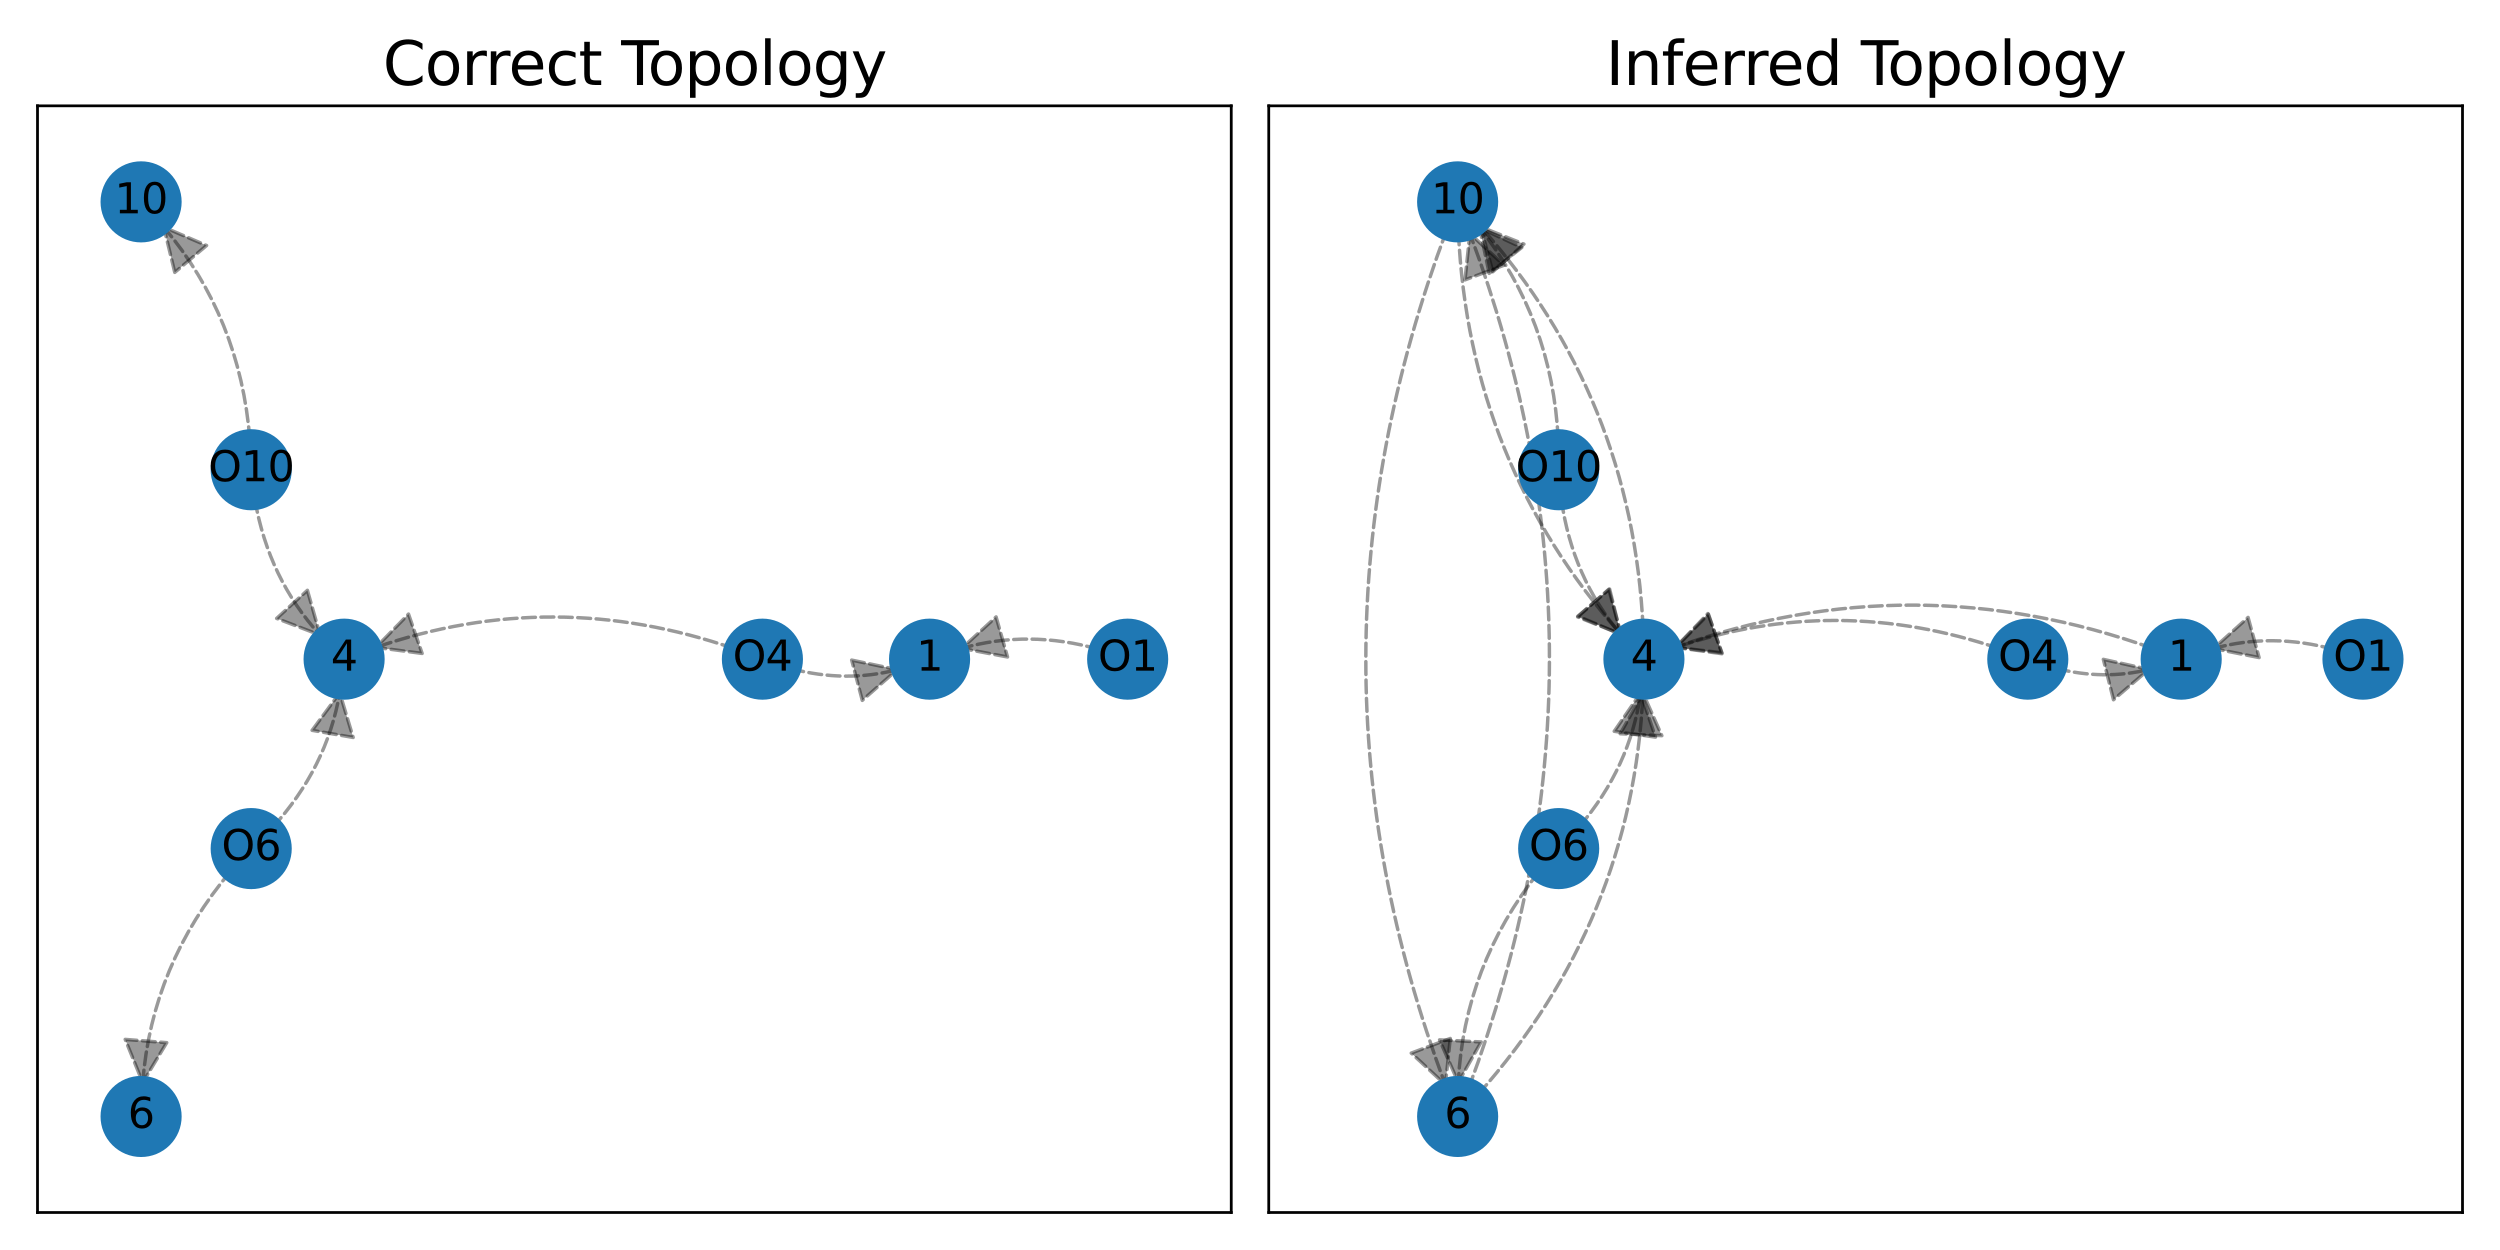 <?xml version="1.0" encoding="utf-8" standalone="no"?>
<!DOCTYPE svg PUBLIC "-//W3C//DTD SVG 1.1//EN"
  "http://www.w3.org/Graphics/SVG/1.1/DTD/svg11.dtd">
<svg xmlns:xlink="http://www.w3.org/1999/xlink" width="720pt" height="360pt" viewBox="0 0 720 360" xmlns="http://www.w3.org/2000/svg" version="1.1">
 <defs>
  <style type="text/css">*{stroke-linejoin: round; stroke-linecap: butt}</style>
 </defs>
 <g id="figure_1">
  <g id="patch_1">
   <path d="M 0 360 
L 720 360 
L 720 0 
L 0 0 
z
" style="fill: #ffffff"/>
  </g>
  <g id="axes_1">
   <g id="patch_2">
    <path d="M 10.8 349.2 
L 354.6 349.2 
L 354.6 30.48 
L 10.8 30.48 
z
" style="fill: #ffffff"/>
   </g>
   <g id="patch_3">
    <path d="M 316.572 187.033 
Q 296.239 181.236 276.981 186.727 
" clip-path="url(#pfc479cc015)" style="fill: none; stroke-dasharray: 3.7,1.6; stroke-dashoffset: 0; stroke: #000000; stroke-opacity: 0.4; stroke-linecap: round"/>
    <path d="M 290.166 189.207 
L 276.981 186.727 
L 286.875 177.667 
z
" clip-path="url(#pfc479cc015)" style="fill-opacity: 0.4; stroke-dasharray: 3.7,1.6; stroke-dashoffset: 0; stroke: #000000; stroke-opacity: 0.4; stroke-linecap: round"/>
   </g>
   <g id="patch_4">
    <path d="M 227.791 192.566 
Q 243.643 196.742 258.414 192.851 
" clip-path="url(#pfc479cc015)" style="fill: none; stroke-dasharray: 3.7,1.6; stroke-dashoffset: 0; stroke: #000000; stroke-opacity: 0.4; stroke-linecap: round"/>
    <path d="M 245.281 190.106 
L 258.414 192.851 
L 248.338 201.71 
z
" clip-path="url(#pfc479cc015)" style="fill-opacity: 0.4; stroke-dasharray: 3.7,1.6; stroke-dashoffset: 0; stroke: #000000; stroke-opacity: 0.4; stroke-linecap: round"/>
   </g>
   <g id="patch_5">
    <path d="M 211.459 186.813 
Q 159.338 168.773 108.273 186.447 
" clip-path="url(#pfc479cc015)" style="fill: none; stroke-dasharray: 3.7,1.6; stroke-dashoffset: 0; stroke: #000000; stroke-opacity: 0.4; stroke-linecap: round"/>
    <path d="M 121.576 188.192 
L 108.273 186.447 
L 117.651 176.852 
z
" clip-path="url(#pfc479cc015)" style="fill-opacity: 0.4; stroke-dasharray: 3.7,1.6; stroke-dashoffset: 0; stroke: #000000; stroke-opacity: 0.4; stroke-linecap: round"/>
   </g>
   <g id="patch_6">
    <path d="M 78.491 238.292 
Q 94.089 221.221 97.848 199.539 
" clip-path="url(#pfc479cc015)" style="fill: none; stroke-dasharray: 3.7,1.6; stroke-dashoffset: 0; stroke: #000000; stroke-opacity: 0.4; stroke-linecap: round"/>
    <path d="M 89.886 210.337 
L 97.848 199.539 
L 101.71 212.388 
z
" clip-path="url(#pfc479cc015)" style="fill-opacity: 0.4; stroke-dasharray: 3.7,1.6; stroke-dashoffset: 0; stroke: #000000; stroke-opacity: 0.4; stroke-linecap: round"/>
   </g>
   <g id="patch_7">
    <path d="M 66.526 250.811 
Q 43.778 277.745 41.099 311.777 
" clip-path="url(#pfc479cc015)" style="fill: none; stroke-dasharray: 3.7,1.6; stroke-dashoffset: 0; stroke: #000000; stroke-opacity: 0.4; stroke-linecap: round"/>
    <path d="M 48.022 300.285 
L 41.099 311.777 
L 36.059 299.343 
z
" clip-path="url(#pfc479cc015)" style="fill-opacity: 0.4; stroke-dasharray: 3.7,1.6; stroke-dashoffset: 0; stroke: #000000; stroke-opacity: 0.4; stroke-linecap: round"/>
   </g>
   <g id="patch_8">
    <path d="M 73.405 143.883 
Q 77.355 166.667 92.198 182.913 
" clip-path="url(#pfc479cc015)" style="fill: none; stroke-dasharray: 3.7,1.6; stroke-dashoffset: 0; stroke: #000000; stroke-opacity: 0.4; stroke-linecap: round"/>
    <path d="M 88.533 170.006 
L 92.198 182.913 
L 79.674 178.1 
z
" clip-path="url(#pfc479cc015)" style="fill-opacity: 0.4; stroke-dasharray: 3.7,1.6; stroke-dashoffset: 0; stroke: #000000; stroke-opacity: 0.4; stroke-linecap: round"/>
   </g>
   <g id="patch_9">
    <path d="M 71.966 126.633 
Q 69.198 91.486 47.171 65.407 
" clip-path="url(#pfc479cc015)" style="fill: none; stroke-dasharray: 3.7,1.6; stroke-dashoffset: 0; stroke: #000000; stroke-opacity: 0.4; stroke-linecap: round"/>
    <path d="M 50.33 78.446 
L 47.171 65.407 
L 59.498 70.703 
z
" clip-path="url(#pfc479cc015)" style="fill-opacity: 0.4; stroke-dasharray: 3.7,1.6; stroke-dashoffset: 0; stroke: #000000; stroke-opacity: 0.4; stroke-linecap: round"/>
   </g>
   <g id="matplotlib.axis_1">
    <g id="xtick_1"/>
    <g id="xtick_2"/>
    <g id="xtick_3"/>
    <g id="xtick_4"/>
    <g id="xtick_5"/>
    <g id="xtick_6"/>
    <g id="xtick_7"/>
    <g id="xtick_8"/>
    <g id="xtick_9"/>
   </g>
   <g id="matplotlib.axis_2">
    <g id="ytick_1"/>
    <g id="ytick_2"/>
    <g id="ytick_3"/>
    <g id="ytick_4"/>
    <g id="ytick_5"/>
   </g>
   <g id="PathCollection_1">
    <defs>
     <path id="m716c6acee0" d="M 0 11.18 
C 2.965 11.18 5.809 10.002 7.906 7.906 
C 10.002 5.809 11.18 2.965 11.18 0 
C 11.18 -2.965 10.002 -5.809 7.906 -7.906 
C 5.809 -10.002 2.965 -11.18 0 -11.18 
C -2.965 -11.18 -5.809 -10.002 -7.906 -7.906 
C -10.002 -5.809 -11.18 -2.965 -11.18 0 
C -11.18 2.965 -10.002 5.809 -7.906 7.906 
C -5.809 10.002 -2.965 11.18 0 11.18 
z
" style="stroke: #1f78b4"/>
    </defs>
    <g clip-path="url(#pfc479cc015)">
     <use xlink:href="#m716c6acee0" x="267.714" y="189.84" style="fill: #1f78b4; stroke: #1f78b4"/>
     <use xlink:href="#m716c6acee0" x="99.101" y="189.84" style="fill: #1f78b4; stroke: #1f78b4"/>
     <use xlink:href="#m716c6acee0" x="40.634" y="321.542" style="fill: #1f78b4; stroke: #1f78b4"/>
     <use xlink:href="#m716c6acee0" x="40.634" y="58.138" style="fill: #1f78b4; stroke: #1f78b4"/>
     <use xlink:href="#m716c6acee0" x="324.766" y="189.84" style="fill: #1f78b4; stroke: #1f78b4"/>
     <use xlink:href="#m716c6acee0" x="219.573" y="189.84" style="fill: #1f78b4; stroke: #1f78b4"/>
     <use xlink:href="#m716c6acee0" x="72.344" y="244.393" style="fill: #1f78b4; stroke: #1f78b4"/>
     <use xlink:href="#m716c6acee0" x="72.344" y="135.287" style="fill: #1f78b4; stroke: #1f78b4"/>
    </g>
   </g>
   <g id="patch_10">
    <path d="M 10.8 349.2 
L 10.8 30.48 
" style="fill: none; stroke: #000000; stroke-width: 0.8; stroke-linejoin: miter; stroke-linecap: square"/>
   </g>
   <g id="patch_11">
    <path d="M 354.6 349.2 
L 354.6 30.48 
" style="fill: none; stroke: #000000; stroke-width: 0.8; stroke-linejoin: miter; stroke-linecap: square"/>
   </g>
   <g id="patch_12">
    <path d="M 10.8 349.2 
L 354.6 349.2 
" style="fill: none; stroke: #000000; stroke-width: 0.8; stroke-linejoin: miter; stroke-linecap: square"/>
   </g>
   <g id="patch_13">
    <path d="M 10.8 30.48 
L 354.6 30.48 
" style="fill: none; stroke: #000000; stroke-width: 0.8; stroke-linejoin: miter; stroke-linecap: square"/>
   </g>
   <g id="text_1">
    <g clip-path="url(#pfc479cc015)">
     <!-- 1 -->
     <g transform="translate(263.896 193.151) scale(0.12 -0.12)">
      <defs>
       <path id="DejaVuSans-31" d="M 794 531 
L 1825 531 
L 1825 4091 
L 703 3866 
L 703 4441 
L 1819 4666 
L 2450 4666 
L 2450 531 
L 3481 531 
L 3481 0 
L 794 0 
L 794 531 
z
" transform="scale(0.016)"/>
      </defs>
      <use xlink:href="#DejaVuSans-31"/>
     </g>
    </g>
   </g>
   <g id="text_2">
    <g clip-path="url(#pfc479cc015)">
     <!-- 4 -->
     <g transform="translate(95.283 193.151) scale(0.12 -0.12)">
      <defs>
       <path id="DejaVuSans-34" d="M 2419 4116 
L 825 1625 
L 2419 1625 
L 2419 4116 
z
M 2253 4666 
L 3047 4666 
L 3047 1625 
L 3713 1625 
L 3713 1100 
L 3047 1100 
L 3047 0 
L 2419 0 
L 2419 1100 
L 313 1100 
L 313 1709 
L 2253 4666 
z
" transform="scale(0.016)"/>
      </defs>
      <use xlink:href="#DejaVuSans-34"/>
     </g>
    </g>
   </g>
   <g id="text_3">
    <g clip-path="url(#pfc479cc015)">
     <!-- 6 -->
     <g transform="translate(36.816 324.854) scale(0.12 -0.12)">
      <defs>
       <path id="DejaVuSans-36" d="M 2113 2584 
Q 1688 2584 1439 2293 
Q 1191 2003 1191 1497 
Q 1191 994 1439 701 
Q 1688 409 2113 409 
Q 2538 409 2786 701 
Q 3034 994 3034 1497 
Q 3034 2003 2786 2293 
Q 2538 2584 2113 2584 
z
M 3366 4563 
L 3366 3988 
Q 3128 4100 2886 4159 
Q 2644 4219 2406 4219 
Q 1781 4219 1451 3797 
Q 1122 3375 1075 2522 
Q 1259 2794 1537 2939 
Q 1816 3084 2150 3084 
Q 2853 3084 3261 2657 
Q 3669 2231 3669 1497 
Q 3669 778 3244 343 
Q 2819 -91 2113 -91 
Q 1303 -91 875 529 
Q 447 1150 447 2328 
Q 447 3434 972 4092 
Q 1497 4750 2381 4750 
Q 2619 4750 2861 4703 
Q 3103 4656 3366 4563 
z
" transform="scale(0.016)"/>
      </defs>
      <use xlink:href="#DejaVuSans-36"/>
     </g>
    </g>
   </g>
   <g id="text_4">
    <g clip-path="url(#pfc479cc015)">
     <!-- 10 -->
     <g transform="translate(32.999 61.449) scale(0.12 -0.12)">
      <defs>
       <path id="DejaVuSans-30" d="M 2034 4250 
Q 1547 4250 1301 3770 
Q 1056 3291 1056 2328 
Q 1056 1369 1301 889 
Q 1547 409 2034 409 
Q 2525 409 2770 889 
Q 3016 1369 3016 2328 
Q 3016 3291 2770 3770 
Q 2525 4250 2034 4250 
z
M 2034 4750 
Q 2819 4750 3233 4129 
Q 3647 3509 3647 2328 
Q 3647 1150 3233 529 
Q 2819 -91 2034 -91 
Q 1250 -91 836 529 
Q 422 1150 422 2328 
Q 422 3509 836 4129 
Q 1250 4750 2034 4750 
z
" transform="scale(0.016)"/>
      </defs>
      <use xlink:href="#DejaVuSans-31"/>
      <use xlink:href="#DejaVuSans-30" x="63.623"/>
     </g>
    </g>
   </g>
   <g id="text_5">
    <g clip-path="url(#pfc479cc015)">
     <!-- O1 -->
     <g transform="translate(316.225 193.151) scale(0.12 -0.12)">
      <defs>
       <path id="DejaVuSans-4f" d="M 2522 4238 
Q 1834 4238 1429 3725 
Q 1025 3213 1025 2328 
Q 1025 1447 1429 934 
Q 1834 422 2522 422 
Q 3209 422 3611 934 
Q 4013 1447 4013 2328 
Q 4013 3213 3611 3725 
Q 3209 4238 2522 4238 
z
M 2522 4750 
Q 3503 4750 4090 4092 
Q 4678 3434 4678 2328 
Q 4678 1225 4090 567 
Q 3503 -91 2522 -91 
Q 1538 -91 948 565 
Q 359 1222 359 2328 
Q 359 3434 948 4092 
Q 1538 4750 2522 4750 
z
" transform="scale(0.016)"/>
      </defs>
      <use xlink:href="#DejaVuSans-4f"/>
      <use xlink:href="#DejaVuSans-31" x="78.711"/>
     </g>
    </g>
   </g>
   <g id="text_6">
    <g clip-path="url(#pfc479cc015)">
     <!-- O4 -->
     <g transform="translate(211.032 193.151) scale(0.12 -0.12)">
      <use xlink:href="#DejaVuSans-4f"/>
      <use xlink:href="#DejaVuSans-34" x="78.711"/>
     </g>
    </g>
   </g>
   <g id="text_7">
    <g clip-path="url(#pfc479cc015)">
     <!-- O6 -->
     <g transform="translate(63.803 247.704) scale(0.12 -0.12)">
      <use xlink:href="#DejaVuSans-4f"/>
      <use xlink:href="#DejaVuSans-36" x="78.711"/>
     </g>
    </g>
   </g>
   <g id="text_8">
    <g clip-path="url(#pfc479cc015)">
     <!-- O10 -->
     <g transform="translate(59.986 138.598) scale(0.12 -0.12)">
      <use xlink:href="#DejaVuSans-4f"/>
      <use xlink:href="#DejaVuSans-31" x="78.711"/>
      <use xlink:href="#DejaVuSans-30" x="142.334"/>
     </g>
    </g>
   </g>
   <g id="text_9">
    <!-- Correct Topology -->
    <g transform="translate(110.27 24.48) scale(0.173 -0.173)">
     <defs>
      <path id="DejaVuSans-43" d="M 4122 4306 
L 4122 3641 
Q 3803 3938 3442 4084 
Q 3081 4231 2675 4231 
Q 1875 4231 1450 3742 
Q 1025 3253 1025 2328 
Q 1025 1406 1450 917 
Q 1875 428 2675 428 
Q 3081 428 3442 575 
Q 3803 722 4122 1019 
L 4122 359 
Q 3791 134 3420 21 
Q 3050 -91 2638 -91 
Q 1578 -91 968 557 
Q 359 1206 359 2328 
Q 359 3453 968 4101 
Q 1578 4750 2638 4750 
Q 3056 4750 3426 4639 
Q 3797 4528 4122 4306 
z
" transform="scale(0.016)"/>
      <path id="DejaVuSans-6f" d="M 1959 3097 
Q 1497 3097 1228 2736 
Q 959 2375 959 1747 
Q 959 1119 1226 758 
Q 1494 397 1959 397 
Q 2419 397 2687 759 
Q 2956 1122 2956 1747 
Q 2956 2369 2687 2733 
Q 2419 3097 1959 3097 
z
M 1959 3584 
Q 2709 3584 3137 3096 
Q 3566 2609 3566 1747 
Q 3566 888 3137 398 
Q 2709 -91 1959 -91 
Q 1206 -91 779 398 
Q 353 888 353 1747 
Q 353 2609 779 3096 
Q 1206 3584 1959 3584 
z
" transform="scale(0.016)"/>
      <path id="DejaVuSans-72" d="M 2631 2963 
Q 2534 3019 2420 3045 
Q 2306 3072 2169 3072 
Q 1681 3072 1420 2755 
Q 1159 2438 1159 1844 
L 1159 0 
L 581 0 
L 581 3500 
L 1159 3500 
L 1159 2956 
Q 1341 3275 1631 3429 
Q 1922 3584 2338 3584 
Q 2397 3584 2469 3576 
Q 2541 3569 2628 3553 
L 2631 2963 
z
" transform="scale(0.016)"/>
      <path id="DejaVuSans-65" d="M 3597 1894 
L 3597 1613 
L 953 1613 
Q 991 1019 1311 708 
Q 1631 397 2203 397 
Q 2534 397 2845 478 
Q 3156 559 3463 722 
L 3463 178 
Q 3153 47 2828 -22 
Q 2503 -91 2169 -91 
Q 1331 -91 842 396 
Q 353 884 353 1716 
Q 353 2575 817 3079 
Q 1281 3584 2069 3584 
Q 2775 3584 3186 3129 
Q 3597 2675 3597 1894 
z
M 3022 2063 
Q 3016 2534 2758 2815 
Q 2500 3097 2075 3097 
Q 1594 3097 1305 2825 
Q 1016 2553 972 2059 
L 3022 2063 
z
" transform="scale(0.016)"/>
      <path id="DejaVuSans-63" d="M 3122 3366 
L 3122 2828 
Q 2878 2963 2633 3030 
Q 2388 3097 2138 3097 
Q 1578 3097 1268 2742 
Q 959 2388 959 1747 
Q 959 1106 1268 751 
Q 1578 397 2138 397 
Q 2388 397 2633 464 
Q 2878 531 3122 666 
L 3122 134 
Q 2881 22 2623 -34 
Q 2366 -91 2075 -91 
Q 1284 -91 818 406 
Q 353 903 353 1747 
Q 353 2603 823 3093 
Q 1294 3584 2113 3584 
Q 2378 3584 2631 3529 
Q 2884 3475 3122 3366 
z
" transform="scale(0.016)"/>
      <path id="DejaVuSans-74" d="M 1172 4494 
L 1172 3500 
L 2356 3500 
L 2356 3053 
L 1172 3053 
L 1172 1153 
Q 1172 725 1289 603 
Q 1406 481 1766 481 
L 2356 481 
L 2356 0 
L 1766 0 
Q 1100 0 847 248 
Q 594 497 594 1153 
L 594 3053 
L 172 3053 
L 172 3500 
L 594 3500 
L 594 4494 
L 1172 4494 
z
" transform="scale(0.016)"/>
      <path id="DejaVuSans-20" transform="scale(0.016)"/>
      <path id="DejaVuSans-54" d="M -19 4666 
L 3928 4666 
L 3928 4134 
L 2272 4134 
L 2272 0 
L 1638 0 
L 1638 4134 
L -19 4134 
L -19 4666 
z
" transform="scale(0.016)"/>
      <path id="DejaVuSans-70" d="M 1159 525 
L 1159 -1331 
L 581 -1331 
L 581 3500 
L 1159 3500 
L 1159 2969 
Q 1341 3281 1617 3432 
Q 1894 3584 2278 3584 
Q 2916 3584 3314 3078 
Q 3713 2572 3713 1747 
Q 3713 922 3314 415 
Q 2916 -91 2278 -91 
Q 1894 -91 1617 61 
Q 1341 213 1159 525 
z
M 3116 1747 
Q 3116 2381 2855 2742 
Q 2594 3103 2138 3103 
Q 1681 3103 1420 2742 
Q 1159 2381 1159 1747 
Q 1159 1113 1420 752 
Q 1681 391 2138 391 
Q 2594 391 2855 752 
Q 3116 1113 3116 1747 
z
" transform="scale(0.016)"/>
      <path id="DejaVuSans-6c" d="M 603 4863 
L 1178 4863 
L 1178 0 
L 603 0 
L 603 4863 
z
" transform="scale(0.016)"/>
      <path id="DejaVuSans-67" d="M 2906 1791 
Q 2906 2416 2648 2759 
Q 2391 3103 1925 3103 
Q 1463 3103 1205 2759 
Q 947 2416 947 1791 
Q 947 1169 1205 825 
Q 1463 481 1925 481 
Q 2391 481 2648 825 
Q 2906 1169 2906 1791 
z
M 3481 434 
Q 3481 -459 3084 -895 
Q 2688 -1331 1869 -1331 
Q 1566 -1331 1297 -1286 
Q 1028 -1241 775 -1147 
L 775 -588 
Q 1028 -725 1275 -790 
Q 1522 -856 1778 -856 
Q 2344 -856 2625 -561 
Q 2906 -266 2906 331 
L 2906 616 
Q 2728 306 2450 153 
Q 2172 0 1784 0 
Q 1141 0 747 490 
Q 353 981 353 1791 
Q 353 2603 747 3093 
Q 1141 3584 1784 3584 
Q 2172 3584 2450 3431 
Q 2728 3278 2906 2969 
L 2906 3500 
L 3481 3500 
L 3481 434 
z
" transform="scale(0.016)"/>
      <path id="DejaVuSans-79" d="M 2059 -325 
Q 1816 -950 1584 -1140 
Q 1353 -1331 966 -1331 
L 506 -1331 
L 506 -850 
L 844 -850 
Q 1081 -850 1212 -737 
Q 1344 -625 1503 -206 
L 1606 56 
L 191 3500 
L 800 3500 
L 1894 763 
L 2988 3500 
L 3597 3500 
L 2059 -325 
z
" transform="scale(0.016)"/>
     </defs>
     <use xlink:href="#DejaVuSans-43"/>
     <use xlink:href="#DejaVuSans-6f" x="69.824"/>
     <use xlink:href="#DejaVuSans-72" x="131.006"/>
     <use xlink:href="#DejaVuSans-72" x="170.369"/>
     <use xlink:href="#DejaVuSans-65" x="209.232"/>
     <use xlink:href="#DejaVuSans-63" x="270.756"/>
     <use xlink:href="#DejaVuSans-74" x="325.736"/>
     <use xlink:href="#DejaVuSans-20" x="364.945"/>
     <use xlink:href="#DejaVuSans-54" x="396.732"/>
     <use xlink:href="#DejaVuSans-6f" x="440.816"/>
     <use xlink:href="#DejaVuSans-70" x="501.998"/>
     <use xlink:href="#DejaVuSans-6f" x="565.475"/>
     <use xlink:href="#DejaVuSans-6c" x="626.656"/>
     <use xlink:href="#DejaVuSans-6f" x="654.439"/>
     <use xlink:href="#DejaVuSans-67" x="715.621"/>
     <use xlink:href="#DejaVuSans-79" x="779.098"/>
    </g>
   </g>
  </g>
  <g id="axes_2">
   <g id="patch_14">
    <path d="M 365.4 349.2 
L 709.2 349.2 
L 709.2 30.48 
L 365.4 30.48 
z
" style="fill: #ffffff"/>
   </g>
   <g id="patch_15">
    <path d="M 672.327 187.071 
Q 654.356 182.137 637.464 186.776 
" clip-path="url(#p442ddc630a)" style="fill: none; stroke-dasharray: 3.7,1.6; stroke-dashoffset: 0; stroke: #000000; stroke-opacity: 0.4; stroke-linecap: round"/>
    <path d="M 650.624 189.384 
L 637.464 186.776 
L 647.446 177.813 
z
" clip-path="url(#p442ddc630a)" style="fill-opacity: 0.4; stroke-dasharray: 3.7,1.6; stroke-dashoffset: 0; stroke: #000000; stroke-opacity: 0.4; stroke-linecap: round"/>
   </g>
   <g id="patch_16">
    <path d="M 592.242 192.521 
Q 606.094 195.995 618.862 192.792 
" clip-path="url(#p442ddc630a)" style="fill: none; stroke-dasharray: 3.7,1.6; stroke-dashoffset: 0; stroke: #000000; stroke-opacity: 0.4; stroke-linecap: round"/>
    <path d="M 605.763 189.892 
L 618.862 192.792 
L 608.683 201.532 
z
" clip-path="url(#p442ddc630a)" style="fill-opacity: 0.4; stroke-dasharray: 3.7,1.6; stroke-dashoffset: 0; stroke: #000000; stroke-opacity: 0.4; stroke-linecap: round"/>
   </g>
   <g id="patch_17">
    <path d="M 575.884 186.83 
Q 528.727 170.739 482.628 186.47 
" clip-path="url(#p442ddc630a)" style="fill: none; stroke-dasharray: 3.7,1.6; stroke-dashoffset: 0; stroke: #000000; stroke-opacity: 0.4; stroke-linecap: round"/>
    <path d="M 495.923 188.273 
L 482.628 186.47 
L 492.047 176.916 
z
" clip-path="url(#p442ddc630a)" style="fill-opacity: 0.4; stroke-dasharray: 3.7,1.6; stroke-dashoffset: 0; stroke: #000000; stroke-opacity: 0.4; stroke-linecap: round"/>
   </g>
   <g id="patch_18">
    <path d="M 454.833 238.091 
Q 469.508 220.869 472.513 199.571 
" clip-path="url(#p442ddc630a)" style="fill: none; stroke-dasharray: 3.7,1.6; stroke-dashoffset: 0; stroke: #000000; stroke-opacity: 0.4; stroke-linecap: round"/>
    <path d="M 464.896 210.615 
L 472.513 199.571 
L 476.778 212.292 
z
" clip-path="url(#p442ddc630a)" style="fill-opacity: 0.4; stroke-dasharray: 3.7,1.6; stroke-dashoffset: 0; stroke: #000000; stroke-opacity: 0.4; stroke-linecap: round"/>
   </g>
   <g id="patch_19">
    <path d="M 443.277 250.978 
Q 421.668 278.182 419.983 311.763 
" clip-path="url(#p442ddc630a)" style="fill: none; stroke-dasharray: 3.7,1.6; stroke-dashoffset: 0; stroke: #000000; stroke-opacity: 0.4; stroke-linecap: round"/>
    <path d="M 426.577 300.079 
L 419.983 311.763 
L 414.592 299.478 
z
" clip-path="url(#p442ddc630a)" style="fill-opacity: 0.4; stroke-dasharray: 3.7,1.6; stroke-dashoffset: 0; stroke: #000000; stroke-opacity: 0.4; stroke-linecap: round"/>
   </g>
   <g id="patch_20">
    <path d="M 449.68 143.908 
Q 452.841 166.313 466.79 182.685 
" clip-path="url(#p442ddc630a)" style="fill: none; stroke-dasharray: 3.7,1.6; stroke-dashoffset: 0; stroke: #000000; stroke-opacity: 0.4; stroke-linecap: round"/>
    <path d="M 463.575 169.659 
L 466.79 182.685 
L 454.441 177.442 
z
" clip-path="url(#p442ddc630a)" style="fill-opacity: 0.4; stroke-dasharray: 3.7,1.6; stroke-dashoffset: 0; stroke: #000000; stroke-opacity: 0.4; stroke-linecap: round"/>
   </g>
   <g id="patch_21">
    <path d="M 448.771 126.63 
Q 447.032 91.931 426.12 65.602 
" clip-path="url(#p442ddc630a)" style="fill: none; stroke-dasharray: 3.7,1.6; stroke-dashoffset: 0; stroke: #000000; stroke-opacity: 0.4; stroke-linecap: round"/>
    <path d="M 428.885 78.731 
L 426.12 65.602 
L 438.282 71.267 
z
" clip-path="url(#p442ddc630a)" style="fill-opacity: 0.4; stroke-dasharray: 3.7,1.6; stroke-dashoffset: 0; stroke: #000000; stroke-opacity: 0.4; stroke-linecap: round"/>
   </g>
   <g id="patch_22">
    <path d="M 620.085 186.771 
Q 550.816 161.963 482.6 186.394 
" clip-path="url(#p442ddc630a)" style="fill: none; stroke-dasharray: 3.7,1.6; stroke-dashoffset: 0; stroke: #000000; stroke-opacity: 0.4; stroke-linecap: round"/>
    <path d="M 495.92 187.997 
L 482.6 186.394 
L 491.874 176.7 
z
" clip-path="url(#p442ddc630a)" style="fill-opacity: 0.4; stroke-dasharray: 3.7,1.6; stroke-dashoffset: 0; stroke: #000000; stroke-opacity: 0.4; stroke-linecap: round"/>
   </g>
   <g id="patch_23">
    <path d="M 473.226 181.183 
Q 470.136 114.41 426.428 65.321 
" clip-path="url(#p442ddc630a)" style="fill: none; stroke-dasharray: 3.7,1.6; stroke-dashoffset: 0; stroke: #000000; stroke-opacity: 0.4; stroke-linecap: round"/>
    <path d="M 429.927 78.273 
L 426.428 65.321 
L 438.889 70.293 
z
" clip-path="url(#p442ddc630a)" style="fill-opacity: 0.4; stroke-dasharray: 3.7,1.6; stroke-dashoffset: 0; stroke: #000000; stroke-opacity: 0.4; stroke-linecap: round"/>
   </g>
   <g id="patch_24">
    <path d="M 425.687 315.192 
Q 470.137 265.267 473.174 199.61 
" clip-path="url(#p442ddc630a)" style="fill: none; stroke-dasharray: 3.7,1.6; stroke-dashoffset: 0; stroke: #000000; stroke-opacity: 0.4; stroke-linecap: round"/>
    <path d="M 466.626 211.32 
L 473.174 199.61 
L 478.613 211.875 
z
" clip-path="url(#p442ddc630a)" style="fill-opacity: 0.4; stroke-dasharray: 3.7,1.6; stroke-dashoffset: 0; stroke: #000000; stroke-opacity: 0.4; stroke-linecap: round"/>
   </g>
   <g id="patch_25">
    <path d="M 422.931 313.468 
Q 469.35 189.841 423.324 67.261 
" clip-path="url(#p442ddc630a)" style="fill: none; stroke-dasharray: 3.7,1.6; stroke-dashoffset: 0; stroke: #000000; stroke-opacity: 0.4; stroke-linecap: round"/>
    <path d="M 421.925 80.604 
L 423.324 67.261 
L 433.159 76.386 
z
" clip-path="url(#p442ddc630a)" style="fill-opacity: 0.4; stroke-dasharray: 3.7,1.6; stroke-dashoffset: 0; stroke: #000000; stroke-opacity: 0.4; stroke-linecap: round"/>
   </g>
   <g id="patch_26">
    <path d="M 420.026 66.795 
Q 423.116 133.568 466.823 182.657 
" clip-path="url(#p442ddc630a)" style="fill: none; stroke-dasharray: 3.7,1.6; stroke-dashoffset: 0; stroke: #000000; stroke-opacity: 0.4; stroke-linecap: round"/>
    <path d="M 463.325 169.705 
L 466.823 182.657 
L 454.363 177.684 
z
" clip-path="url(#p442ddc630a)" style="fill-opacity: 0.4; stroke-dasharray: 3.7,1.6; stroke-dashoffset: 0; stroke: #000000; stroke-opacity: 0.4; stroke-linecap: round"/>
   </g>
   <g id="patch_27">
    <path d="M 416.669 66.212 
Q 370.25 189.839 416.275 312.419 
" clip-path="url(#p442ddc630a)" style="fill: none; stroke-dasharray: 3.7,1.6; stroke-dashoffset: 0; stroke: #000000; stroke-opacity: 0.4; stroke-linecap: round"/>
    <path d="M 417.674 299.076 
L 416.275 312.419 
L 406.44 303.294 
z
" clip-path="url(#p442ddc630a)" style="fill-opacity: 0.4; stroke-dasharray: 3.7,1.6; stroke-dashoffset: 0; stroke: #000000; stroke-opacity: 0.4; stroke-linecap: round"/>
   </g>
   <g id="matplotlib.axis_3">
    <g id="xtick_10"/>
    <g id="xtick_11"/>
    <g id="xtick_12"/>
    <g id="xtick_13"/>
    <g id="xtick_14"/>
    <g id="xtick_15"/>
    <g id="xtick_16"/>
    <g id="xtick_17"/>
   </g>
   <g id="matplotlib.axis_4">
    <g id="ytick_6"/>
    <g id="ytick_7"/>
    <g id="ytick_8"/>
    <g id="ytick_9"/>
    <g id="ytick_10"/>
   </g>
   <g id="PathCollection_2">
    <g clip-path="url(#p442ddc630a)">
     <use xlink:href="#m716c6acee0" x="680.536" y="189.84" style="fill: #1f78b4; stroke: #1f78b4"/>
     <use xlink:href="#m716c6acee0" x="584.004" y="189.84" style="fill: #1f78b4; stroke: #1f78b4"/>
     <use xlink:href="#m716c6acee0" x="448.899" y="244.393" style="fill: #1f78b4; stroke: #1f78b4"/>
     <use xlink:href="#m716c6acee0" x="448.899" y="135.287" style="fill: #1f78b4; stroke: #1f78b4"/>
     <use xlink:href="#m716c6acee0" x="628.181" y="189.84" style="fill: #1f78b4; stroke: #1f78b4"/>
     <use xlink:href="#m716c6acee0" x="473.452" y="189.84" style="fill: #1f78b4; stroke: #1f78b4"/>
     <use xlink:href="#m716c6acee0" x="419.8" y="321.542" style="fill: #1f78b4; stroke: #1f78b4"/>
     <use xlink:href="#m716c6acee0" x="419.8" y="58.138" style="fill: #1f78b4; stroke: #1f78b4"/>
    </g>
   </g>
   <g id="patch_28">
    <path d="M 365.4 349.2 
L 365.4 30.48 
" style="fill: none; stroke: #000000; stroke-width: 0.8; stroke-linejoin: miter; stroke-linecap: square"/>
   </g>
   <g id="patch_29">
    <path d="M 709.2 349.2 
L 709.2 30.48 
" style="fill: none; stroke: #000000; stroke-width: 0.8; stroke-linejoin: miter; stroke-linecap: square"/>
   </g>
   <g id="patch_30">
    <path d="M 365.4 349.2 
L 709.2 349.2 
" style="fill: none; stroke: #000000; stroke-width: 0.8; stroke-linejoin: miter; stroke-linecap: square"/>
   </g>
   <g id="patch_31">
    <path d="M 365.4 30.48 
L 709.2 30.48 
" style="fill: none; stroke: #000000; stroke-width: 0.8; stroke-linejoin: miter; stroke-linecap: square"/>
   </g>
   <g id="text_10">
    <g clip-path="url(#p442ddc630a)">
     <!-- O1 -->
     <g transform="translate(671.995 193.151) scale(0.12 -0.12)">
      <use xlink:href="#DejaVuSans-4f"/>
      <use xlink:href="#DejaVuSans-31" x="78.711"/>
     </g>
    </g>
   </g>
   <g id="text_11">
    <g clip-path="url(#p442ddc630a)">
     <!-- O4 -->
     <g transform="translate(575.464 193.151) scale(0.12 -0.12)">
      <use xlink:href="#DejaVuSans-4f"/>
      <use xlink:href="#DejaVuSans-34" x="78.711"/>
     </g>
    </g>
   </g>
   <g id="text_12">
    <g clip-path="url(#p442ddc630a)">
     <!-- O6 -->
     <g transform="translate(440.358 247.704) scale(0.12 -0.12)">
      <use xlink:href="#DejaVuSans-4f"/>
      <use xlink:href="#DejaVuSans-36" x="78.711"/>
     </g>
    </g>
   </g>
   <g id="text_13">
    <g clip-path="url(#p442ddc630a)">
     <!-- O10 -->
     <g transform="translate(436.54 138.598) scale(0.12 -0.12)">
      <use xlink:href="#DejaVuSans-4f"/>
      <use xlink:href="#DejaVuSans-31" x="78.711"/>
      <use xlink:href="#DejaVuSans-30" x="142.334"/>
     </g>
    </g>
   </g>
   <g id="text_14">
    <g clip-path="url(#p442ddc630a)">
     <!-- 1 -->
     <g transform="translate(624.364 193.151) scale(0.12 -0.12)">
      <use xlink:href="#DejaVuSans-31"/>
     </g>
    </g>
   </g>
   <g id="text_15">
    <g clip-path="url(#p442ddc630a)">
     <!-- 4 -->
     <g transform="translate(469.635 193.151) scale(0.12 -0.12)">
      <use xlink:href="#DejaVuSans-34"/>
     </g>
    </g>
   </g>
   <g id="text_16">
    <g clip-path="url(#p442ddc630a)">
     <!-- 6 -->
     <g transform="translate(415.982 324.854) scale(0.12 -0.12)">
      <use xlink:href="#DejaVuSans-36"/>
     </g>
    </g>
   </g>
   <g id="text_17">
    <g clip-path="url(#p442ddc630a)">
     <!-- 10 -->
     <g transform="translate(412.165 61.449) scale(0.12 -0.12)">
      <use xlink:href="#DejaVuSans-31"/>
      <use xlink:href="#DejaVuSans-30" x="63.623"/>
     </g>
    </g>
   </g>
   <g id="text_18">
    <!-- Inferred Topology -->
    <g transform="translate(462.46 24.48) scale(0.173 -0.173)">
     <defs>
      <path id="DejaVuSans-49" d="M 628 4666 
L 1259 4666 
L 1259 0 
L 628 0 
L 628 4666 
z
" transform="scale(0.016)"/>
      <path id="DejaVuSans-6e" d="M 3513 2113 
L 3513 0 
L 2938 0 
L 2938 2094 
Q 2938 2591 2744 2837 
Q 2550 3084 2163 3084 
Q 1697 3084 1428 2787 
Q 1159 2491 1159 1978 
L 1159 0 
L 581 0 
L 581 3500 
L 1159 3500 
L 1159 2956 
Q 1366 3272 1645 3428 
Q 1925 3584 2291 3584 
Q 2894 3584 3203 3211 
Q 3513 2838 3513 2113 
z
" transform="scale(0.016)"/>
      <path id="DejaVuSans-66" d="M 2375 4863 
L 2375 4384 
L 1825 4384 
Q 1516 4384 1395 4259 
Q 1275 4134 1275 3809 
L 1275 3500 
L 2222 3500 
L 2222 3053 
L 1275 3053 
L 1275 0 
L 697 0 
L 697 3053 
L 147 3053 
L 147 3500 
L 697 3500 
L 697 3744 
Q 697 4328 969 4595 
Q 1241 4863 1831 4863 
L 2375 4863 
z
" transform="scale(0.016)"/>
      <path id="DejaVuSans-64" d="M 2906 2969 
L 2906 4863 
L 3481 4863 
L 3481 0 
L 2906 0 
L 2906 525 
Q 2725 213 2448 61 
Q 2172 -91 1784 -91 
Q 1150 -91 751 415 
Q 353 922 353 1747 
Q 353 2572 751 3078 
Q 1150 3584 1784 3584 
Q 2172 3584 2448 3432 
Q 2725 3281 2906 2969 
z
M 947 1747 
Q 947 1113 1208 752 
Q 1469 391 1925 391 
Q 2381 391 2643 752 
Q 2906 1113 2906 1747 
Q 2906 2381 2643 2742 
Q 2381 3103 1925 3103 
Q 1469 3103 1208 2742 
Q 947 2381 947 1747 
z
" transform="scale(0.016)"/>
     </defs>
     <use xlink:href="#DejaVuSans-49"/>
     <use xlink:href="#DejaVuSans-6e" x="29.492"/>
     <use xlink:href="#DejaVuSans-66" x="92.871"/>
     <use xlink:href="#DejaVuSans-65" x="128.076"/>
     <use xlink:href="#DejaVuSans-72" x="189.6"/>
     <use xlink:href="#DejaVuSans-72" x="228.963"/>
     <use xlink:href="#DejaVuSans-65" x="267.826"/>
     <use xlink:href="#DejaVuSans-64" x="329.35"/>
     <use xlink:href="#DejaVuSans-20" x="392.826"/>
     <use xlink:href="#DejaVuSans-54" x="424.613"/>
     <use xlink:href="#DejaVuSans-6f" x="468.697"/>
     <use xlink:href="#DejaVuSans-70" x="529.879"/>
     <use xlink:href="#DejaVuSans-6f" x="593.355"/>
     <use xlink:href="#DejaVuSans-6c" x="654.537"/>
     <use xlink:href="#DejaVuSans-6f" x="682.32"/>
     <use xlink:href="#DejaVuSans-67" x="743.502"/>
     <use xlink:href="#DejaVuSans-79" x="806.979"/>
    </g>
   </g>
  </g>
 </g>
 <defs>
  <clipPath id="pfc479cc015">
   <rect x="10.8" y="30.48" width="343.8" height="318.72"/>
  </clipPath>
  <clipPath id="p442ddc630a">
   <rect x="365.4" y="30.48" width="343.8" height="318.72"/>
  </clipPath>
 </defs>
</svg>
